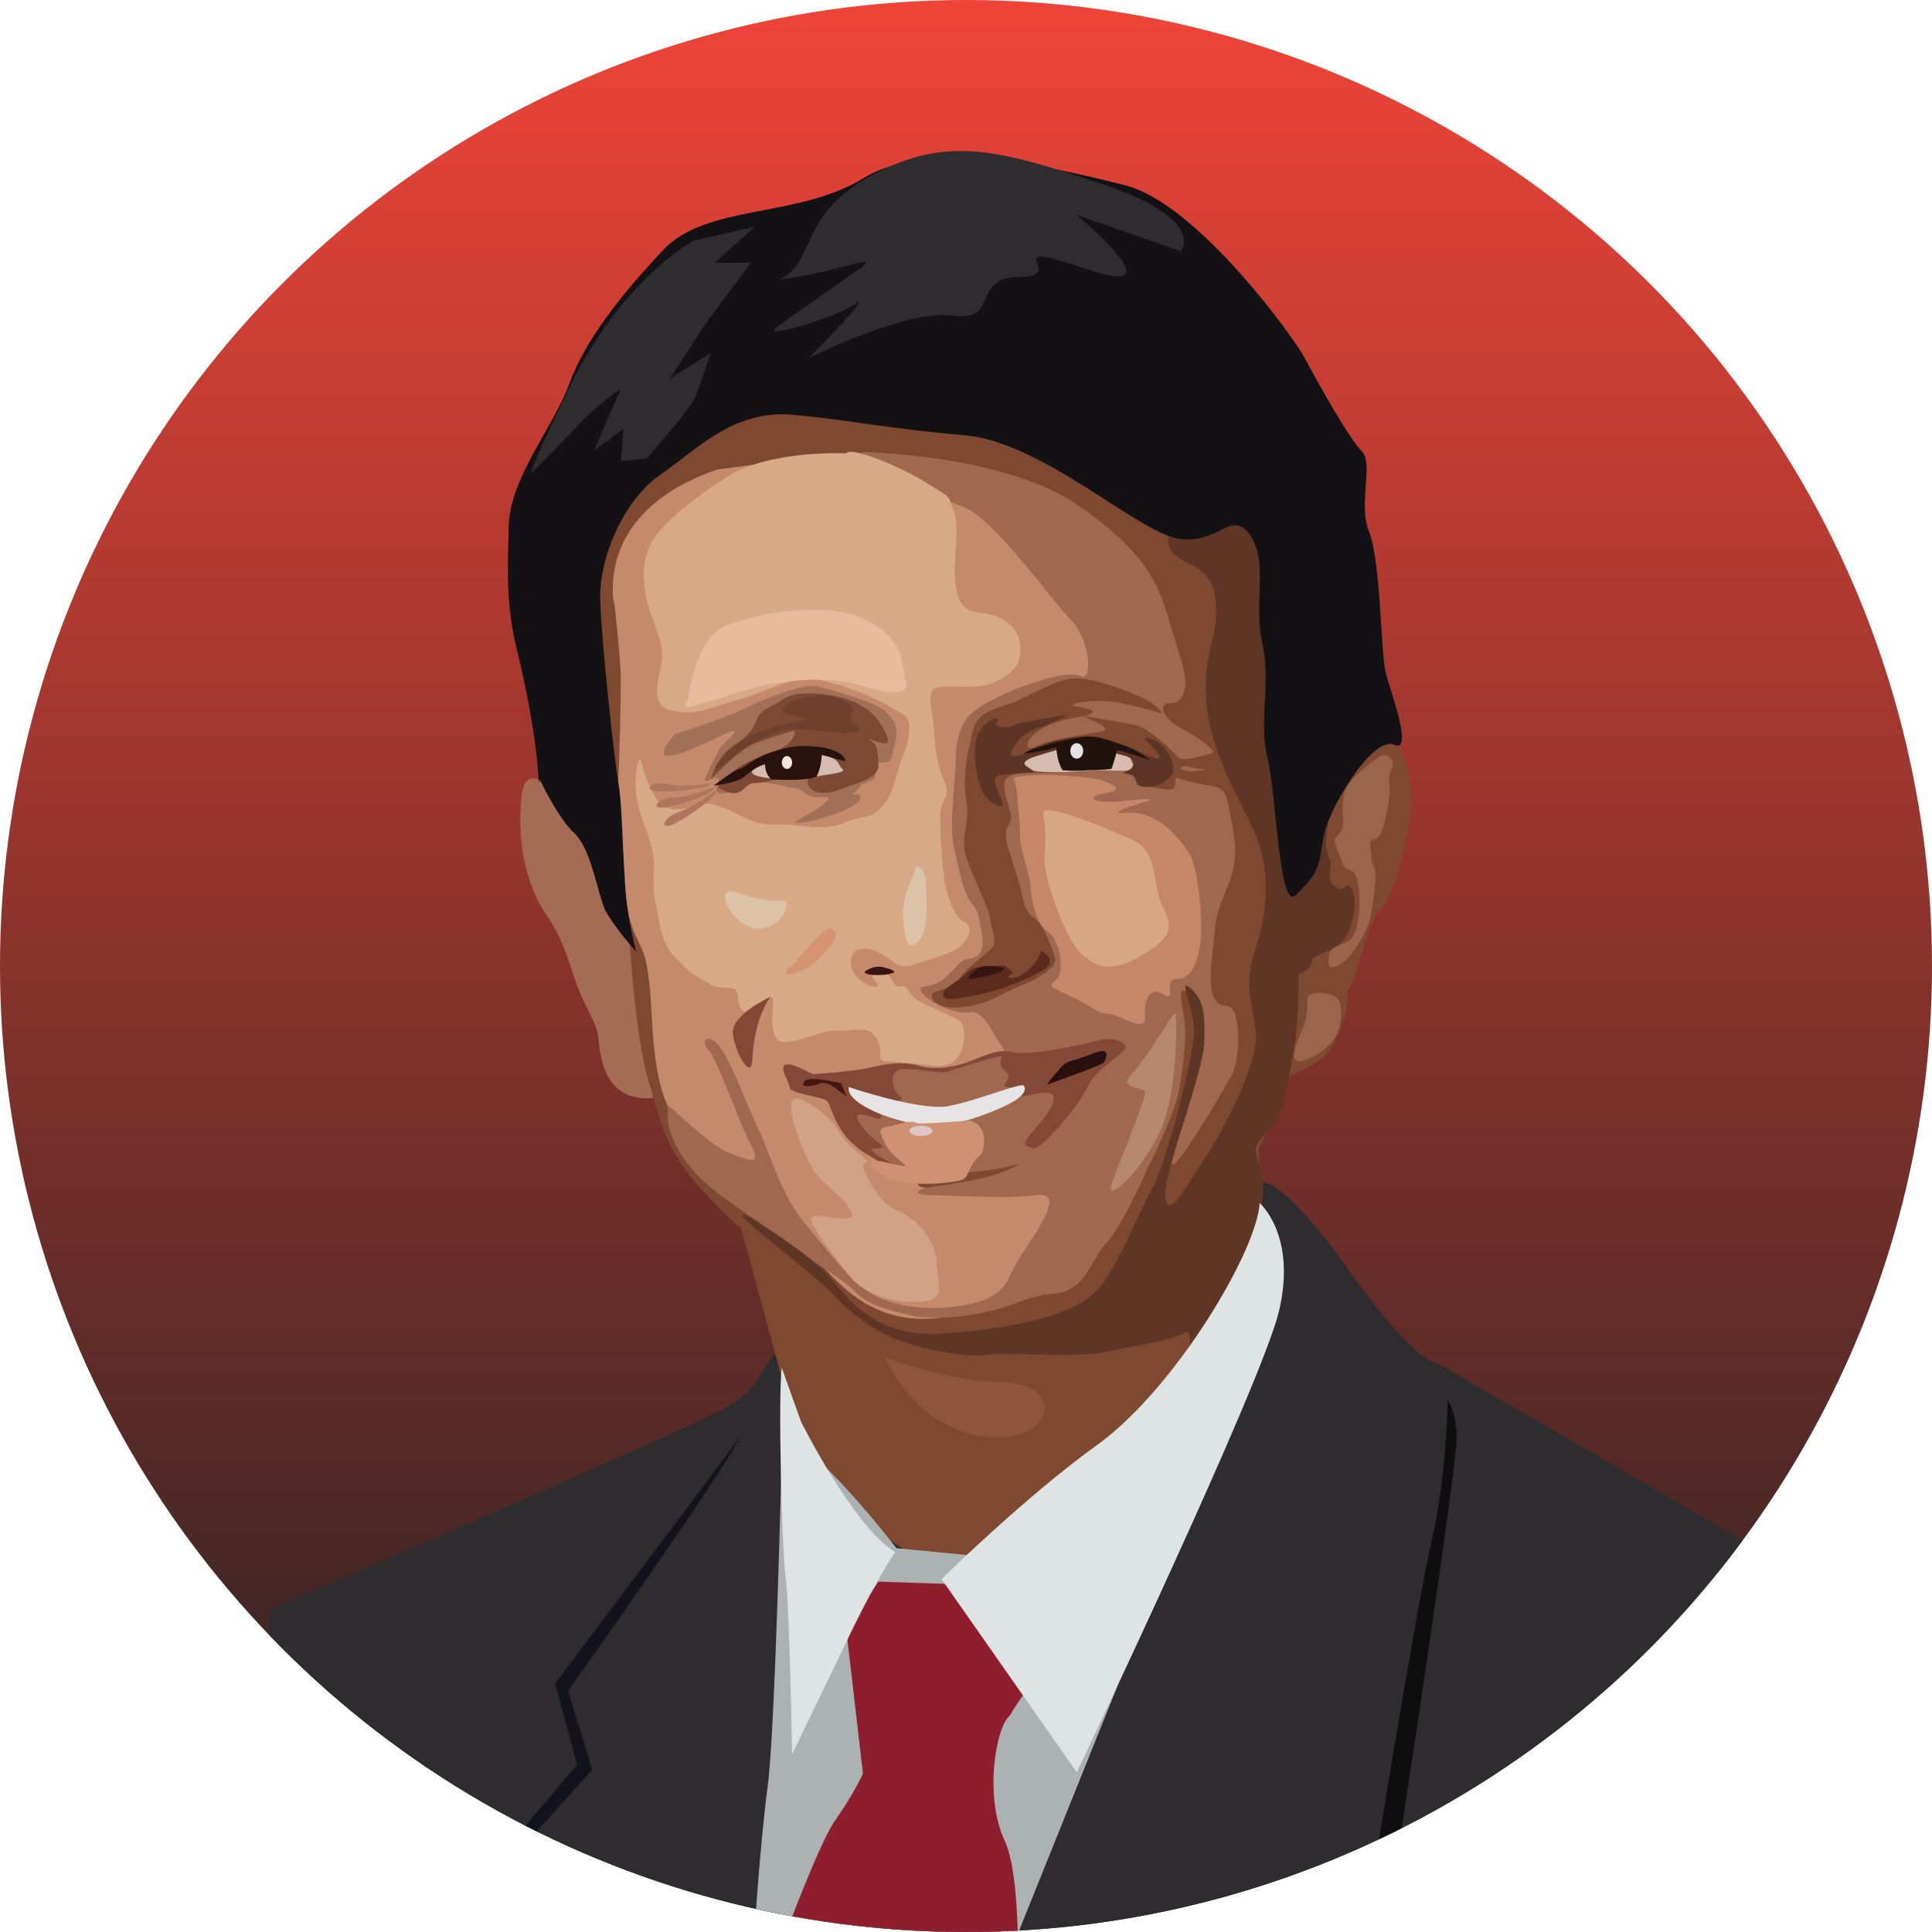 <?xml version="1.0" encoding="utf-8"?>
<!-- Generator: Adobe Illustrator 19.1.0, SVG Export Plug-In . SVG Version: 6.00 Build 0)  -->
<svg version="1.1" id="Layer_1" xmlns="http://www.w3.org/2000/svg" xmlns:xlink="http://www.w3.org/1999/xlink" x="0px" y="0px"
	 viewBox="0 0 150 150" style="enable-background:new 0 0 150 150;" xml:space="preserve">
<style type="text/css">
	.st0{clip-path:url(#SVGID_3_);}
	.st1{fill-rule:evenodd;clip-rule:evenodd;fill:#2F2C2F;}
	.st2{fill-rule:evenodd;clip-rule:evenodd;fill:#A46C54;}
	.st3{fill-rule:evenodd;clip-rule:evenodd;fill:#7F4931;}
	.st4{fill-rule:evenodd;clip-rule:evenodd;fill:#C5896C;}
	.st5{fill-rule:evenodd;clip-rule:evenodd;fill:#A0694F;}
	.st6{fill-rule:evenodd;clip-rule:evenodd;fill:#D7A987;}
	.st7{fill-rule:evenodd;clip-rule:evenodd;fill:#A27056;}
	.st8{fill-rule:evenodd;clip-rule:evenodd;fill:#7D4935;}
	.st9{fill-rule:evenodd;clip-rule:evenodd;fill:#D5BBB0;}
	.st10{fill-rule:evenodd;clip-rule:evenodd;fill:#29120E;}
	.st11{fill-rule:evenodd;clip-rule:evenodd;fill:#F8E5DE;}
	.st12{opacity:0.388;clip-path:url(#SVGID_3_);}
	.st13{fill-rule:evenodd;clip-rule:evenodd;fill:#5E3025;}
	.st14{fill-rule:evenodd;clip-rule:evenodd;fill:#AE765A;}
	.st15{fill-rule:evenodd;clip-rule:evenodd;fill:#E7BB9B;}
	.st16{fill-rule:evenodd;clip-rule:evenodd;fill:#DCC3A8;}
	.st17{fill-rule:evenodd;clip-rule:evenodd;fill:#5D3526;}
	.st18{fill-rule:evenodd;clip-rule:evenodd;fill:#361510;}
	.st19{fill-rule:evenodd;clip-rule:evenodd;fill:#5C2B1D;}
	.st20{fill-rule:evenodd;clip-rule:evenodd;fill:#C68668;}
	.st21{fill-rule:evenodd;clip-rule:evenodd;fill:#D7A684;}
	.st22{fill-rule:evenodd;clip-rule:evenodd;fill:#844837;}
	.st23{fill-rule:evenodd;clip-rule:evenodd;fill:#29100E;}
	.st24{fill-rule:evenodd;clip-rule:evenodd;fill:#451712;}
	.st25{fill-rule:evenodd;clip-rule:evenodd;fill:#E6E4E5;}
	.st26{fill-rule:evenodd;clip-rule:evenodd;fill:#CE9173;}
	.st27{fill-rule:evenodd;clip-rule:evenodd;fill:#DEC6C8;}
	.st28{fill-rule:evenodd;clip-rule:evenodd;fill:#D1A285;}
	.st29{fill-rule:evenodd;clip-rule:evenodd;fill:#D49371;}
	.st30{fill-rule:evenodd;clip-rule:evenodd;fill:#8E553C;}
	.st31{fill-rule:evenodd;clip-rule:evenodd;fill:#5F3625;}
	.st32{fill-rule:evenodd;clip-rule:evenodd;fill:#B5876F;}
	.st33{fill-rule:evenodd;clip-rule:evenodd;fill:#22120E;}
	.st34{fill-rule:evenodd;clip-rule:evenodd;fill:#E5E5E6;}
	.st35{fill-rule:evenodd;clip-rule:evenodd;fill:#9B644C;}
	.st36{fill-rule:evenodd;clip-rule:evenodd;fill:#131113;}
	.st37{fill-rule:evenodd;clip-rule:evenodd;fill:#ACB1B1;}
	.st38{fill-rule:evenodd;clip-rule:evenodd;fill:#8E1E2D;}
	.st39{fill-rule:evenodd;clip-rule:evenodd;fill:#DEE3E3;}
	.st40{fill-rule:evenodd;clip-rule:evenodd;fill:#0E0E0F;}
	.st41{fill-rule:evenodd;clip-rule:evenodd;fill:#12131C;}
</style>
<g>
	<defs>
		<circle id="SVGID_1_" cx="75" cy="75" r="75"/>
	</defs>
	<linearGradient id="SVGID_2_" gradientUnits="userSpaceOnUse" x1="75" y1="150" x2="75" y2="0">
		<stop  offset="0" style="stop-color:#212121"/>
		<stop  offset="1" style="stop-color:#EF4438"/>
	</linearGradient>
	<use xlink:href="#SVGID_1_"  style="overflow:visible;fill:url(#SVGID_2_);"/>
	<clipPath id="SVGID_3_">
		<use xlink:href="#SVGID_1_"  style="overflow:visible;"/>
	</clipPath>
	<g id="Shape_622_3_" class="st0">
		<g>
			<path class="st1" d="M111.7,105.9c0,0-1.7,0.2-7-7.3s-6.8-6.8-6.8-6.8s-31,12.7-35,12.5s-2.8,2.8-6.2,4.8S21,124.9,21,124.9
				l-1.5,29.2l58.7,1.7l59.2-1.7v-33.3L111.7,105.9z"/>
		</g>
	</g>
	<g id="Shape_583_3_" class="st0">
		<g>
			<path class="st2" d="M50.3,70.5c-0.5-1.2-6.8-8.3-6.8-8.3s-2.6-3.7-3-0.4c-0.4,3.3,0.3,6.9,1.9,9.2c1.6,2.3,1.8,4.1,2.6,6
				c0.8,1.9,1.2,2.3,1.4,3.2c0.2,0.9,0,5.7,4.7,5C55.7,84.3,50.8,71.7,50.3,70.5z"/>
		</g>
	</g>
	<g id="Shape_582_3_" class="st0">
		<g>
			<path class="st3" d="M107.7,57.8c-2.3,0.3-4.7,4.2-5.1,5.5s-3-8-3.1-12.8c-0.1-4.8,2-13-7.7-11.6S89,35.8,86,34.3
				s-18.9-9.2-26.7-5.6S46,36.4,45.2,42c0,0,0.2,7.3,0.5,10.3c0.3,3,1.2,12.5,1.3,13.7c0.2,1.2,1.7,5.4,1.9,7.6
				c0.2,2.2,0.6,7.6,1.5,10.5s1.2,5.2,4.2,8.4c3,3.2,2.9,2.7,2.9,2.7s2.5,9.2,2.9,10.7c0.4,1.5,1.5,6.9,4.7,10
				c3.1,3.1,7.3,7.8,11.7,3.6s12.8-10.2,15.4-13c2.7-2.7,5.8-9.8,5.7-12.8c-0.1-3-0.2-4.5-0.2-4.5s1.6-3.1,2-4.8
				c0.4-1.7,3-1,4.2-4.1c1.2-3.1,0.4-3,1-3.9s1.1-4.5,2.3-5.8s2.3-6.4,2.3-7.8C109.6,61.3,109.4,57.6,107.7,57.8z"/>
		</g>
	</g>
	<g id="Shape_588_3_" class="st0">
		<g>
			<path class="st4" d="M81.3,91.7c-1.8,0.4-3.8,0.8-5.5,0.6c-1.7-0.2-4.2,0.2-4.5-0.3c-0.2-0.6-2.7-1.2-4.2-2.7
				c-1.6-1.5,13.4-5.5,12.8-7c-0.7-1.5,2.5-4,1.3-4.9c-1.1-0.8-2.8-8.5-4.1-8.2c-1.2,0.3,0.8-1.8,0.7-3.1c1,15,11-10.7,9.4-14.8
				s-7.6-12.9-8.5-14c-0.9-1.1-8.1-2.3-13.1-1.9c2.1-0.2-2.5,0-10.2,1.1c1.5-0.2-8.4,1.7-7.8,10l0.1,0.4c0,0,0.5,4.2,0.5,5.9
				s-0.1,5.8-0.2,7.8c-0.1,2-0.6,4.5-0.1,6.5s0.6,3.3,1.3,5.2c0.8,1.8,0.9,1.6,1.2,3.9c0.3,2.3,0.1,8.2,2,10.6
				c1.9,2.3,2.7,2.2,5,3.9c2.3,1.7,5.2,6.6,6.2,7.4c1.1,0.8,4.4,6.2,12,3.6c3.2-1.3,3.8-4.5,5.7-4.9S83.2,91.3,81.3,91.7z
				 M55.3,36.4c-0.1,0-0.2,0-0.4,0.1C55.1,36.4,55.2,36.4,55.3,36.4z"/>
		</g>
	</g>
	<g id="Shape_586_3_" class="st0">
		<g>
			<path class="st5" d="M95.9,78.8c-0.4-1.2-0.9-0.3-1.5-1.1c-0.6-0.7-0.4-2.6-0.2-4.3c0.2-1.7,0.1-2.2,1-4.3
				c0.9-2.1,0.8-3.4,0.4-5.4c-0.4-2-0.3-2.5-1.7-2.7c-1.3-0.2-3.5-0.8-2.4-0.8c1.1,0,3.8-0.3,2.5-0.4c-1.3-0.1-2.2-0.4-2.2-0.4
				s1.3,0.1,2.2-0.4c0.8-0.5-0.4-1.4-2.2-2.4c-1.8-1-1.8-2-1-2s1-0.4,1.2-1.2s-0.3-2.2-1.2-5.1c-0.8-2.8-1.7-5.4-7.3-9.2
				c-5.7-3.8-16.4-4-16.4-4c-2,0.1,5.4,3.4,7.8,4.3c2.4,1,6.9,7.4,8.3,8.8s1.7,4.8,0.7,4.3c-1-0.5-3.6,0.5-4.8,0.9
				c-1.2,0.5-3,1.3-3.8,2.1c-0.8,0.8-1.1,2.2-1.1,3.5c0,1.3-0.2,2.1-0.2,3.2c-0.1,1.1-0.2,2.8,0.2,4.2c0.3,1.4,0.6,2.8,1.2,3.7
				c0.7,0.8,0.6,1.3,0.8,2.2c0.2,0.9,0.1,2-0.8,2.1s-0.9,0.5-2,1.5c-1.1,1-2.4,0.4-1.8,1.2c0.6,0.8,2.7,1.7,3.7,1.5
				c1-0.2,1.6,1.3,2.2,2.2s0.7,1.4,1.5,1.6c0.8,0.2,2.8,1.5,2.9,2.2s-1.3,4.5-2.6,5.6c-1.2,1.1-4.5,1.6-6.6,1.9s-1.7,0.7-0.2,0.7
				s5.7,0.3,7.8,0s0.9,1.5,0.2,2.8c-0.8,1.3-1.5,2.1-2.2,3.7c-0.8,1.6-2.7,2-4.7,2.2c-1.9,0.2-4.4-0.1-6-1.1s-3.1-3-5.1-5.4
				c-2-2.4-2.8-5.8-3.7-7.5c-0.8-1.7-2-5-2.9-6.2c-0.9-1.2-1.6-0.5-0.9,0.2c0.6,0.6,2.3,5.4,3.2,7.2c1,1.8,0.2,1.5-1.6,0.8
				c-1.8-0.7-5-4.2-4.8-3.6s-0.2,0.9,0.4,2.4c0.6,1.6,1.9,3,3.1,4c1.2,1,5.3,3.7,6.4,4.6s3.8,2.4,4.7,3.4c1,1,2.2,1.3,4.2,1.8
				c2,0.5,5.3,0,7-0.5c1.7-0.5,2.3-1,4.5-1.2c2.2-0.3,2.6-2.6,3.8-3.9s2.8-4.9,3.3-6c0.6-1.1,2-4.2,2.3-5.7c0.3-1.4,0.6-4,0.5-5.2
				c-0.1-1.2-0.6-2.8-0.1-2.7s0.7,1.2,0.9,2.1c0.2,0.9-0.2,5.1-0.6,6.8c-0.4,1.7-1,2.9-1.2,4.4s3.8-5.2,4.5-6.5
				C96.2,82.7,96.3,80,95.9,78.8z"/>
		</g>
	</g>
	<g id="Shape_587_3_" class="st0">
		<g>
			<path class="st6" d="M77.7,48c-1.5-0.8-2.9,0.1-3.4-2c-0.5-2.1,0.3-4.8-0.2-6.2s-0.2-1.1-2-2.2c-1.8-1.2-6-3-6.4-2.4
				c0,0-5.9-0.3-9.2,1.8s-5.1,3.8-5.8,4.9s-1.1,3-0.2,5.7c1,2.6,1,3,0.8,4.2c-0.2,1.1-0.9,3.1,1,3.4c1.9,0.4,3.1-0.4,5.1-0.9
				s4.2-2,6.3-1.5c2.1,0.5,3.8,1.2,5.1,1.9c1.2,0.8,1.9,0.7,1.8,2s-0.5,1.7-0.9,3.2c-0.5,1.6-0.5,2-1.4,2.9
				c-0.9,0.9-1.3,0.4-2.8,1.1c-1.5,0.7-4,0-5.4,0.1c-1.4,0.1-2.6-0.7-3.5-1.1s-2-0.8-2.9-0.3c-0.9,0.4-1.9,0.3-2.4-0.2
				c-0.6-0.5-1.3-2.3-1.5-3.2s-0.6,1-0.4,2.6c0.2,1.5,0.9,2.6,1.2,4.1c0.4,1.5-0.1,2.3,0.3,4.2s0.4,3.2,1.7,4.4c1.3,1.3,1,1,2.3,1.8
				c1.3,0.8,2.3-0.1,2.4,1.1c0.1,1.2,0.5,1.5,1.5,0.7c1-0.7,1.3-1.2,1.2,0.2c-0.1,1.3-0.1,2.8,1.2,2.6c1.4-0.2,2.9-1,4-0.9
				c1.1,0.1,2.3-0.5,2.9,0.7c0.6,1.2-0.3,1.7,0.9,1.7c1.2,0.1,2.1,0.2,3.2,0.3c1.1,0.2,1.9-0.1,2.3-0.8c0.4-0.7,0.6-2.3-0.1-2.7
				c-0.7-0.4-2.2-1-3.1-1.5c-0.9-0.5-0.7-1.3-1.4-1.1s-0.8-1.7-1.8-1.2s0.5,1.1,0,1.2s-1.7-0.5-2-1.5c-0.3-1,0.5-1.9,2-1.2
				c1.5,0.7,1.5,1.4,2.8,1s2.7-0.8,3.5-1.3c0.8-0.6,1.2-1.7,0.5-2c-0.7-0.3-1.2-1.5-1.5-2.9S73,64.5,73,63.3c0-1.2,0.9-1.5,0.3-2.7
				c-0.6-1.2-0.7-2.9-0.8-4c0-1.1-0.7-3,0.2-3.2c1-0.2,1.5,0,3-0.1c1.5,0,3.3-1.2,3.4-2.1C79.4,50.4,79.3,48.8,77.7,48z"/>
		</g>
	</g>
	<g id="Shape_589_3_" class="st0">
		<g>
			<path class="st7" d="M68.7,55.2c-0.8-0.7-4-1.6-5.2-1.9c-1.2-0.3-4.5,1.1-5.9,1.8S52.4,57,52.4,57c-3.2,3.7,3.3,0.2,4.3-0.2
				c1-0.3-0.5,0.8-0.8,1.3s-0.6,1.1-1.1,2.2c-0.5,1,1.5-0.7,0.9,0.6s1.7,0.5,2.4,0s2.8,0.2,3.6,0.3c0.8,0.1,0.8,0.7,1.8,0.7
				c1,0,1.1-0.1,0.5,0.5c-0.6,0.6-2.8,1.5-2.1,1.5c0.8,0,2.3-0.5,3.2-0.8c1-0.4,1.9-0.9,1.7-1.3s-1,0.2-0.4-0.3
				c0.6-0.6,0.2-0.5,1.2-0.9s-0.5-1.5,0.7-1.4c1.2,0.1,0.8-0.5,1.2-1.5C69.8,56.6,69.5,55.9,68.7,55.2z"/>
		</g>
	</g>
	<g id="Shape_592_3_" class="st0">
		<g>
			<path class="st8" d="M68.1,55.8c-0.7-0.8-1.4-1.2-2.6-1.6c-1.2-0.3-3.6-0.7-4.7,0.1c-1.1,0.7-1.8,0.8-2.1,1.7
				c-0.3,0.8-0.6,1-1.2,1.5c-0.7,0.5-1.8,1.1-2.3,3c0,0,2.2-2.4,3.7-2.9c1.4-0.5,2.8-0.9,2.8-0.9s0.1,0.6-0.7,1.2
				c-0.8,0.6-2.8,0.9-4.1,2c-1.3,1.1-1.5,1.2-0.4,1.6s1.4-0.7,2-0.7c0.6,0.1,4.2-1,4.2-0.2s0.9,1.3,2.5,0.7c1.6-0.6,3.1-0.9,3-2
				c-0.1-1.1,0-1.4-0.6-1.8c-0.6-0.4,0.8,0.3,1.2,0.2C69.2,57.6,68.7,56.7,68.1,55.8z"/>
		</g>
	</g>
	<g id="Shape_591_3_" class="st0">
		<g>
			<path class="st9" d="M65.4,59.7c-0.4-0.3-0.1-0.9-1.8-1.1c-1.8-0.2-3.6,0.4-3.9,0.7c0,0-1.8,0.3-1.2,0.8s3.8,0.4,4.8,0.2
				C64.3,60.1,65.8,60,65.4,59.7z"/>
		</g>
	</g>
	<g id="Shape_590_3_" class="st0">
		<g>
			<path class="st10" d="M63.7,58c-1.9-0.2-2.5,0-3.8,0.4c-1.3,0.4-2.1,1.2-2.5,1.3s-1.6,1-2,1.3c0,0,1.8-0.2,2.4-0.7
				c0.7-0.6,1.1-0.8,1.6-1c0,0.9,0.5,1.2,0.5,1.2s2.4,0.2,3.5-0.2c0.4-0.8,0.4-1.7,0.4-1.7l1.8,0.5C65.7,59.1,65.6,58.3,63.7,58z"/>
		</g>
	</g>
	<g id="Ellipse_12_3_" class="st0">
		<g>
			<ellipse class="st11" cx="61.1" cy="59.2" rx="0.4" ry="0.5"/>
		</g>
	</g>
	<g id="Shape_593_3_" class="st12">
		<g>
			<path class="st13" d="M66.6,56.4c-0.7-0.4-0.6-0.7-0.4-1.2s-1.3-1.2-2.4-1.2c-1.1-0.1-4.1,0.9-2.7,1.4c1.3,0.5,1.8,0.4,1.9,0.4
				c-0.1,0-1.2,0.2-1.9,0.4c-0.8,0.2-3.1,0.7-4.5,2.1c-1.4,1.4-1.2,1.7-0.8,1.3l2.2-1.7c0,0,2.7-1.4,3.6-1.3c0.9,0,2.8,0.2,3.5,0.3
				C65.9,57,67.2,56.8,66.6,56.4z"/>
		</g>
	</g>
	<g id="Shape_594_3_" class="st0">
		<g>
			<path class="st14" d="M55.5,61.4c0,0-1.5,1.2-2.7,1.6s-1.6,1.3-0.8,1.1C52.8,63.9,56.1,61.6,55.5,61.4z"/>
		</g>
	</g>
	<g id="Shape_594_copy_3_" class="st0">
		<g>
			<path class="st14" d="M55.4,61.1c0,0-1.7,0.8-3,0.8c-1.2,0-1.9,0.8-1.1,0.8C52.1,62.8,55.9,61.5,55.4,61.1z"/>
		</g>
	</g>
	<g id="Shape_594_copy_2_3_" class="st0">
		<g>
			<path class="st14" d="M55.1,60.8c0,0-1.9,0.4-3.1,0.1c-1.2-0.3-2,0.3-1.3,0.5C51.5,61.6,55.6,61.2,55.1,60.8z"/>
		</g>
	</g>
	<g id="Shape_595_3_" class="st0">
		<g>
			<path class="st15" d="M70.3,52.8c-0.3-1.1,0-3.2-3.1-4.7c-3.1-1.5-8.8-0.5-11.1,0.6c-2.2,1.1-2.7,5.7-2.7,5.7
				c-1.3,1.4,3.4-0.7,6-1.2c2.6-0.5,5.3-0.7,7.7,0.1C69.7,54.1,70.7,53.8,70.3,52.8z"/>
		</g>
	</g>
	<g id="Shape_596_3_" class="st0">
		<g>
			<path class="st16" d="M71.9,68.5c0-0.8-0.8-1.8-0.9-0.8c0,0-1,2-0.9,3.4c0.1,1.4,0.3,3,1.2,2C72.2,72.1,71.9,69.3,71.9,68.5z"/>
		</g>
	</g>
	<g id="Shape_597_3_" class="st0">
		<g>
			<path class="st16" d="M60.6,69.9c-1.2,0.2-3.7-0.7-3.7-0.7c-1.6-0.2,0.2,3,2.1,2.9C60.8,72,61.7,69.7,60.6,69.9z"/>
		</g>
	</g>
	<g id="Shape_598_3_" class="st0">
		<g>
			<path class="st3" d="M94.9,59.3c-1,0.5-2.7,0.8-3.2,0.4c-0.5-0.4,2.5-0.1,2.8-0.9c0.3-0.8,0.7-0.6-1.2-0.1
				c-1.9,0.5-1.7,0.1-2.1-0.2c-0.3-0.3-1.9-1.9-3-2.2c-1.1-0.2-3.9-0.7-4.1-0.7c0,0,0,0,0,0c0.1,0.1,2.6,1,1.4,1.2
				c-1.3,0.2-4.3,0.7-5.2,1.2c-1,0.5-0.8-1.5,2.8-2.2c0.5-0.1,0.8-0.2,1.1-0.2c0,0,0,0,0,0s0,0,0,0c1.7-0.5-0.5-0.7-0.9-0.8
				c-0.4-0.2,1.9-0.6,3.8-0.2c1.9,0.4,3.1,0.8,3.1,0.8S90,54.7,88.3,54s-3.9-1.5-5.2-1.3s-3,1.2-4.1,1.7c-1.1,0.5-3,0.7-3.4,2.1
				c0,0-1,3.3-0.6,5.5c0.4,2.2-0.6,2.9,0.1,4.8s1.7,3.7,1.8,4.7c0.1,0.9,0.7,1.6-0.1,2.3s-2.1,1.7-2.3,2.2s-1.3,0.8-1.9,1
				c-0.6,0.2-0.2,1.4,2,1.2s3.2-1.1,4.5-1.6c1.3-0.5,3.1-1.5,2.8-2.3s-0.8-2.5-1.6-3c-0.8-0.5-0.9-1.8-1.1-2.5
				c-0.2-0.7-0.9-2.7-1.1-3.7C78,64,78.6,64,78.5,63.3c-0.1-0.7-1-2.6-0.2-3c0.8-0.4,1.9-0.3,3-0.3c1.1,0,6-0.7,6.6,0.1
				c0.6,0.8,1.1,1,2.6,1.2s0-1.4,1.5-0.9c1.5,0.5,1.5,0.3,2.5,0.7S95.9,58.8,94.9,59.3z"/>
		</g>
	</g>
	<g id="Shape_591_copy_3_" class="st0">
		<g>
			<path class="st9" d="M88.1,59.5c-0.5-0.5,0-1.3-2.2-1.6c-2.2-0.4-4.6,0.3-5,0.6c0,0-2.3,0.3-1.6,1s4.2,0.4,5.9,0.3
				C86.5,59.8,88.5,60,88.1,59.5z"/>
		</g>
	</g>
	<g id="Shape_599_3_" class="st0">
		<g>
			<path class="st17" d="M89.5,57.4c-1-0.3-0.6,0-0.1,0.5c0.5,0.5,0.9,1.1,0.4,1c-0.5-0.1-1.6-0.7-2.3-1c-0.7-0.2-1.8-0.7-2.8-0.7
				s-2.7,0.1-3.8,0.7c-1.1,0.6-2.9,1.3-2.3,0.3c0.5-1,1.2-1.4,2.1-1.7s2.2-1,2.2-1s-3.5,0.5-4.2,0.8C78,56.6,77,56.5,77.4,56
				c0.4-0.5-0.8-0.2-1.4,0.9c-0.7,1.1-0.1,4.1,0.4,4.8s1.7,1.3,1.4,0.5s-1-1.9-0.2-2s1.8-0.2,2.4-0.2c0.7,0-0.1-0.3-0.4-0.6
				s0.5-0.6,1.2-0.8c0.7-0.2,2.8-0.9,3.6-0.7s3,0.8,3,0.8s0.7,0.2,0.6,0.6s-0.2,0.4-0.6,0.6s0,0.1,0.5,0.3s0,0.9,1.1,0.9
				c1.1,0,2.1-0.7,2.1-1.4S90.5,57.8,89.5,57.4z"/>
		</g>
	</g>
	<g id="Shape_600_3_" class="st0">
		<g>
			<path class="st18" d="M68.6,75.1c-0.8-0.2-1.4,0.3-1.4,0.3c-0.4,0.3,1.3,0.4,1.9,0.2C69.7,75.5,69.4,75.3,68.6,75.1z"/>
		</g>
	</g>
	<g id="Shape_602_3_" class="st0">
		<g>
			<path class="st19" d="M80.8,73.8c0,0.3-0.4,1.1-1.2,1.7S78,76,78.4,75.7c0.5-0.3,0-0.3-0.2-0.6s-1.5,0-2.2,0
				c-0.7,0-1.1,0.7-1.9,1.2c-0.8,0.5-1.1,0.9-0.7,1.2s3.6-0.5,4.2-0.7s3-1.1,3.7-1.7C82,74.4,80.8,73.8,80.8,73.8z"/>
		</g>
	</g>
	<g id="Shape_601_3_" class="st0">
		<g>
			<path class="st18" d="M76.6,75c-0.9,0-1.4,0.9-1.4,0.9c-0.4,0.3,2.1-0.2,2.6-0.5C78.3,75.1,77.4,75,76.6,75z"/>
		</g>
	</g>
	<g id="Shape_585_3_" class="st0">
		<g>
			<path class="st20" d="M92.3,66.2c-0.8-1.2-2.4-3.2-4.7-3.1c-2.2,0.2,0.8-0.7,1.5-0.9s-0.3-0.2-2,0s-3.2-0.2-1.4-0.6
				c1.8-0.3,0.7-0.7-0.1-1s-5.5-0.7-6.9-0.2c0,0,0.3,0.9,0.3,1.6c0,0.7,0.2,1.5,0.2,2.7c-0.1,1.2,0.8,3.1,0.8,4.2
				c0.1,1.1,0.5,2.9,1.3,3.4c0.8,0.5,1.2,2.1,1,3.2s-1.7,0.7,0.5,1.7c2.2,1,2.3,1.5,3.2,1.5c0.8,0,3,1.6,2.9,0.3
				c-0.1-1.2,0.3-2.5,1.4-1.8c1.1,0.7,0-1.2,1-1.2c1,0.1,1.6-1,1.8-2.3C93.5,72.4,93.1,67.4,92.3,66.2z"/>
		</g>
	</g>
	<g id="Shape_584_3_" class="st0">
		<g>
			<path class="st21" d="M90,69.7c-0.5-1.6-0.2-3.7-2.1-4.5c-1.8-0.8-7.1-3.1-6.9-2c0,0,0.3,1.6,0.1,3.2s1.7,6.7,2.9,7.7
				s2.3,1.6,5.1-0.2C91.8,72.2,90.5,71.3,90,69.7z"/>
		</g>
	</g>
	<g id="Shape_603_3_" class="st0">
		<g>
			<path class="st22" d="M85.2,80.8C84,81.1,80,82,78.7,81.7c-1.2-0.3-2.1,0.2-3.4,0.7c-1.3,0.5-2.8,0.7-4.1,0.3
				c-1.3-0.3-2.4-0.1-3.7,0.2s-4.4,0.5-4.4,0.5c-3.7-2-1.8,0.5-1.8,1s2.2,0.7,2.8,1c0.6,0.2,0.4,3,4.1,4.7c5.7,2.6,9.8,0.1,11.2-0.5
				c1.4-0.6,1.5-0.7,2.7-2s2-2.5,2.5-3.5c0.5-1,2.2-2,2.7-2.6C87.8,81,86.3,80.4,85.2,80.8z"/>
		</g>
	</g>
	<g id="Shape_607_3_" class="st0">
		<g>
			<path class="st5" d="M79.6,88.7c0-0.4,2.1-2.3,2.2-3.3c0.2-1-1.5-0.4-2.3-0.3c-0.8,0-0.4-0.6-1.2-0.7c-0.9,0,0.5-0.7-0.2-1.2
				s-0.3-1.2-0.3-1.2c-0.5,0-3.6,1-4.2,1.2S71.7,83,70.2,83c-1.5,0-0.8,2-0.2,2.2c0.5,0.3-2.4,0.7-2,1c0.4,0.3,1,1-0.7,0.4
				c-1.7-0.5-0.1,1.4,1,2.2c1.1,0.8-2.4-0.3,0.7,1.4c3.1,1.7,9.5,0.5,10.2,0.1s1.2-1.2,1-1.2S79.5,89,79.6,88.7z"/>
		</g>
	</g>
	<g id="Shape_605_3_" class="st0">
		<g>
			<path class="st23" d="M81.2,84.2C81.2,84.2,81.2,84.2,81.2,84.2C81.1,84.2,81.1,84.2,81.2,84.2z M85.6,81.6
				c-0.4,0-1.4,0.5-2.2,0.7s-1,0.5-1.3,0.9c-0.4,0.4-0.8,1-0.8,1c0.3-0.1,4-1.4,4.4-1.7C86,82,86,81.6,85.6,81.6z"/>
		</g>
	</g>
	<g id="Shape_606_3_" class="st0">
		<g>
			<path class="st24" d="M65.7,85c-0.2-0.3-0.4-0.9-0.4-0.9s-0.8-0.2-1.7-0.3c-0.9-0.1-1.1,0.1-1.1,0.1c-0.6,0.7,0.8,0.4,1.2,0.2
				c0.5-0.1,0.9,0.2,1.2,0.4C65.2,84.8,66,85.3,65.7,85z"/>
		</g>
	</g>
	<g id="Shape_604_3_" class="st0">
		<g>
			<path class="st25" d="M79.5,84.3c-0.2-0.3-3.7,1.2-6,1.6c-2.3,0.3-7.6-1.5-7.6-1.5c-0.3,1.5,4.8,3.2,7.1,3c2.3-0.2,5.6-1.7,6-2.1
				C79.4,85,79.7,84.7,79.5,84.3z"/>
		</g>
	</g>
	<g id="Shape_608_3_" class="st0">
		<g>
			<path class="st26" d="M75.2,87c0,0-3.6,0.3-4,0.2c-0.4-0.2-0.9-0.1-1.5,0.1c-1.1,0.3-1.6,0.1-1.2,1c0.4,0.9,0.5,1.1,1.6,2
				c1.1,0.9-3.8-1.2-2.2,0.5c1.6,1.7,6.4,1,6.8,0.8s0.3-0.3,0.8-1.2c0.5-0.9,0.9-0.5,0.9-1.9S75.2,87,75.2,87z"/>
		</g>
	</g>
	<g id="Ellipse_13_3_" class="st0">
		<g>
			<ellipse class="st27" cx="71.5" cy="87.8" rx="0.9" ry="0.4"/>
		</g>
	</g>
	<g id="Shape_609_3_" class="st0">
		<g>
			<path class="st28" d="M72.7,97.8c-0.2-2-2.1-3.5-3-3.8c-0.9-0.3-1.7-1.3-2.4-2.7c-0.8-1.4,0.4-0.8-0.1-1.3
				c-0.5-0.5-1.5-1.1-2.1-2.2s-2.1-2-2.1-2c-3.2-2.3-0.7,3.5,0,4.8c0.7,1.3,2.5,2.2,3.1,3.5s-3.6-0.4-3.1,0.7c0.5,1.1,1.2,2,2.9,4.2
				c1.7,2.2,5.5,2.3,6.4,1.9C73.3,100.5,72.8,99.7,72.7,97.8z"/>
		</g>
	</g>
	<g id="Shape_610_3_" class="st0">
		<g>
			<path class="st29" d="M64.6,72.1c-0.5-0.4-2.9,2.7-2.9,2.7c-1.6,1.1,0,1.3,1.8-0.3C65.2,72.8,65.1,72.5,64.6,72.1z"/>
		</g>
	</g>
	<g id="Shape_611_3_" class="st0">
		<g>
			<path class="st22" d="M56.9,80.3c0.2,1.5,1.4,3.5,1.5,2.1c0.1-1.5,0.3-3.3,1.4-5C59.8,77.4,56.7,78.8,56.9,80.3z"/>
		</g>
	</g>
	<g id="Shape_613_3_" class="st0">
		<g>
			<path class="st30" d="M77.7,107.3c-3.8,0-9-1.9-9-1.9c2.7,5.6,7.7,6.9,10.6,5.9C82.2,110.3,81.6,107.3,77.7,107.3z"/>
		</g>
	</g>
	<g id="Shape_612_3_" class="st0">
		<g>
			<path class="st31" d="M100.7,74.6c-0.3-1.4,0.1-5.5-0.3-7.3c-0.4-1.9-1-6-1.5-8.1c-0.5-2.1,0-4.3-0.3-5.9
				c-0.3-1.6-0.6-6.6-0.5-7.9c0.1-1.4,0.6-3.1,0.1-4.7c-0.5-1.5-6.3-1.4-7-0.2c-0.7,1.2-1,2.3,1.2,3.3c2.2,1,2,2.9,2,4.2
				c0,1.4-1.1,3.3-0.7,6.9s2.3,6.7,3.7,9.7c1.3,3,1,6.2,0.1,9s-0.4,3.8,0,6.4c0.4,2.6-3.2,8.9-4.2,10.3c-1.1,1.5-2.4,4.4-2.8,2.8
				c-0.4-1.6,3-9.8,3-12.3c0.1-2.5-0.2-3.3-1.1-4.1s0.1,1.2,0.3,3c0.2,1.7-2.2,10.7-3.2,12.5c-1,1.7-2.5,5.6-4,7.6
				c-1.5,2-5.5,3.2-11.8,3.7c-6.2,0.6-8-3.1-9.6-4.7c-1.5-1.6-5.7-4.2-5.7-4.2c-3.3-1.7,4.8,4.3,6.2,5.8c1.4,1.6,3.6,3.2,5.6,3.8
				c2,0.7,5.2,1.2,6.3,1c1.2-0.2,7.4,0.2,9.2-0.2s5.2-0.9,6.2-1.5c1.1-0.6,0,3.5,0.6,2.4s3-2.9,4.3-5.5s0.9-5.1,1.2-7.2
				s-0.5-3.1-0.5-3.9c0-0.8,1-1.3,1.7-2.6c0.6-1.2,1-3.8,1.3-5.4C100.7,80,101,76,100.7,74.6z"/>
		</g>
	</g>
	<g id="Shape_615_3_" class="st0">
		<g>
			<path class="st32" d="M91.3,78.9c0.1-1.1-1.6,2.4-3.2,4.2c-1.7,1.7,0.9,1.1,0.8,1.8s-1.7,4.7-2.5,6.7s1.7,0,3.4-3.2
				C91.6,85.1,91.3,78.9,91.3,78.9z"/>
		</g>
	</g>
	<g id="Shape_616_3_" class="st0">
		<g>
			<path class="st33" d="M87.3,57.9c-1.2-0.4-2-0.8-3.2-0.7c-1.3,0.2-4,0.8-4.6,1.3c0,0,1.5-0.1,2.5-0.5c0.1,1.3,0.5,1.8,0.5,1.8
				s1,0.1,2,0c0.9,0,1.8-0.1,1.8-0.1s0.4-1.2,0.4-1.4c0-0.2,1.9,0.5,2.5,0.7C89.8,59.4,88.5,58.3,87.3,57.9z"/>
		</g>
	</g>
	<g id="Ellipse_14_3_" class="st0">
		<g>
			<ellipse class="st34" cx="83.6" cy="58.3" rx="0.5" ry="0.6"/>
		</g>
	</g>
	<g id="Shape_618_3_" class="st0">
		<g>
			<path class="st35" d="M107.2,58.7c0,0-2.4,1.5-2.8,2.8c-0.4,1.3,0.2,2.6-0.4,3.2c-0.7,0.7-0.3,0.7,0.1,2s0.8,0.4,1.2,1.4
				c0.4,1,0.3,3.6-0.2,4.5c-0.5,0.9-1.8,0.7-1.9,1.5c-0.1,0.8-0.2,1.3,0.8,0.8c1-0.5,2.3-2.9,2.4-3.7c0.1-0.7,0.6-3.2,0.3-3.8
				c-0.3-0.7-0.2-0.8-0.3-1.7c-0.1-0.9,0.4-0.1,0.8-1s0.6-2.3,0.7-3.1c0-0.7-0.2-1.3,0.2-2C108.3,59.1,107.8,58.4,107.2,58.7z
				 M103.7,77.4c-0.7-0.4-2-0.5-2.2,0.1c0,0,0.1,1.2-0.3,2.2c-0.4,1-1.3,2.8-0.2,2.7c1-0.2,2.3-1.1,2.8-2.1
				C104.2,79.3,104.3,77.8,103.7,77.4z"/>
		</g>
	</g>
	<g id="Shape_619_3_" class="st0">
		<g>
			<path class="st31" d="M105,69.1c-0.5-0.9-0.6,0.4-1.4-0.3c-0.8-0.7,0-1.4-0.4-2.2s-0.2-1.8-0.1-2.7c0.1-1,2.1-3.8,2.1-3.8
				l-2.5,0.7l-3.2,4.1l-0.3,2.8l-0.8,3.7l0.2,4.4c0,0,1.4-0.4,1.8-0.2c0.4,0.2,1-0.2,1.3-0.5c0.3-0.3-0.1-0.7,0.8-1
				c0.8-0.3,1.6-0.8,2-1.3C104.9,72.1,105.5,70,105,69.1z"/>
		</g>
	</g>
	<g id="Shape_614_3_" class="st0">
		<g>
			<path class="st36" d="M107.6,52.3c-0.4-1.5-0.4-8.8-1.3-11c-0.9-2.2,0.4-5.3-0.6-6.3c-1-1-3.5-5.5-4.4-7.2
				c-0.9-1.7-8.4-12-13.9-13.4c-5.5-1.4-15.2-3.7-20.3-0.6c-5.2,3.2-12.2,2-15.6,5.6s-6.1,7.1-7.3,10.4c-1.2,3.3-4.6,7.3-4.7,11
				c-0.1,3.7-0.2,6.2,0.6,9.5c0.8,3.3,1.3,6,1.6,8.7c0.2,2.7,0.2,1.5,0.2,1.5s1.4,3,2.7,4.2s1.8,4.7,2.4,6c0.7,1.3,2.4,3.2,2.4,3.2
				s-0.8-2.9-0.9-5.8c-0.2-2.9-0.2-5.7-0.5-7.4c-0.3-1.7-1.3-10.8-1.4-14.1s1.8-7.7,4.6-9.7c2.8-1.9,5.7-5.1,10.3-4.7
				C66,32.6,69,33.3,75,33.8c6,0.6,13.2,7.4,16.4,8c3.2,0.6,4.2-2.4,5.7-0.2c1.4,2.2,0.2,5.2,0.9,8.3c0.7,3.1-0.3,6.1,0.4,8.9
				s0.9,12,2.2,10.7s1.8-1.7,2.1-4.2c0.3-2.4,3.8-8.1,5.5-7.5C109.8,58.6,108,53.8,107.6,52.3z"/>
		</g>
	</g>
	<g id="Shape_620_3_" class="st0">
		<g>
			<path class="st1" d="M85.6,14.3c-8.1-2.7-12.1-3.8-17.9-0.7c-5.8,3.1-4.3,6.8-7.2,8.1c4.3-0.5,8.2-2.2,6.2-0.8
				c-2,1.4-5.5,3.8-6.5,4.6c-1,0.8,4.6-0.8,6.2-1.9s-3.6,4.2-3.6,4.2s7.5-3.8,11.2-3.3c3.7,0.5,1.3-3,5.2-3s-2.2-3.1,5.2-0.6
				c7.3,2.5-0.8-4.2-0.8-4.2l8.1,2.8C91.7,19.5,93.7,17,85.6,14.3z"/>
		</g>
	</g>
	<g id="Shape_621_3_" class="st0">
		<g>
			<path class="st1" d="M58.3,20.4h-2.8l3.1-2.8l-4.8,1.1c0,0-5.5,3-9.5,11.2s-2.9,6.7-2.9,6.7s2.1-2.1,3.6-3.7
				c1.5-1.6,3.2-2.7,3.2-2.7L46.1,35l2.3-1.7l-0.2,2.5l2-0.2c0,0,3.4-3.8,3.8-4.8c0.4-1.1,1.2-3.4,1.2-3.4l-3.2,2l2.8-4.3L58.3,20.4
				z"/>
		</g>
	</g>
	<g id="Shape_626_3_" class="st0">
		<g>
			<path class="st37" d="M75.8,120.8l-6.2-0.6c0,0-8.1-10.5-8.9-7.7c0,0-0.5,21.8-1.1,26.2c-0.6,4.5-1.1,12.3-1.1,12.3l20.5-0.8
				l7.8-19.4L75.8,120.8z"/>
		</g>
	</g>
	<g id="Shape_625_3_" class="st0">
		<g>
			<path class="st38" d="M78.4,133.2c0.7-1.2,1.2-1.8,1.2-1.8l-5.3-8.4l-6.1-0.2l-2.5,3.7l1.3,11.2c0,0-0.6,1.4-2.2,3.7
				c-1.7,2.4-6.7,16.6-6.7,16.6l20.8-0.2c0,0,0.7-11.5-0.9-14.9S77.3,134.1,78.4,133.2z"/>
		</g>
	</g>
	<g id="Shape_623_3_" class="st0">
		<g>
			<path class="st39" d="M97.8,93.4c-0.2,3.7-6.5,14.3-12.5,18.7c-5.6,4-12.2,10.5-12.2,10.5l10.5,15c0,0,14.3-30,15.7-35.8
				C100.7,95.9,97.8,93.4,97.8,93.4z"/>
		</g>
	</g>
	<g id="Shape_624_3_" class="st0">
		<g>
			<path class="st39" d="M62.2,110.4l-1.5-4.2c-0.3,2,0,14.2,0.3,16.3c0.3,2.2,0.5,13.7,0.5,13.7l4.2-8.7c0,0,2-4.3,3.8-7
				C66.3,118.6,62.2,110.4,62.2,110.4z"/>
		</g>
	</g>
	<g id="Shape_627_3_" class="st0">
		<g>
			<path class="st40" d="M112.4,108.7c0,0-0.1,6-1.2,10.7c-1.1,4.7-4.3,24.4-4.3,24.4L96,149.4l3.5,0.2l9-5.5c0,0,4.7-30.6,4.6-32.6
				C113,109.5,112.4,108.7,112.4,108.7z"/>
		</g>
	</g>
	<g id="Shape_628_3_" class="st0">
		<g>
			<path class="st41" d="M44.1,131.3c0,0,11.8-16.6,13.4-19.8c-2.2,3-14.4,19.2-14.4,19.2l1.7,6.3l-4.8,5.7l2.8,7.3l0.6-1.1
				l-2.2-6.2l4.8-5.3L44.1,131.3z"/>
		</g>
	</g>
</g>
</svg>
